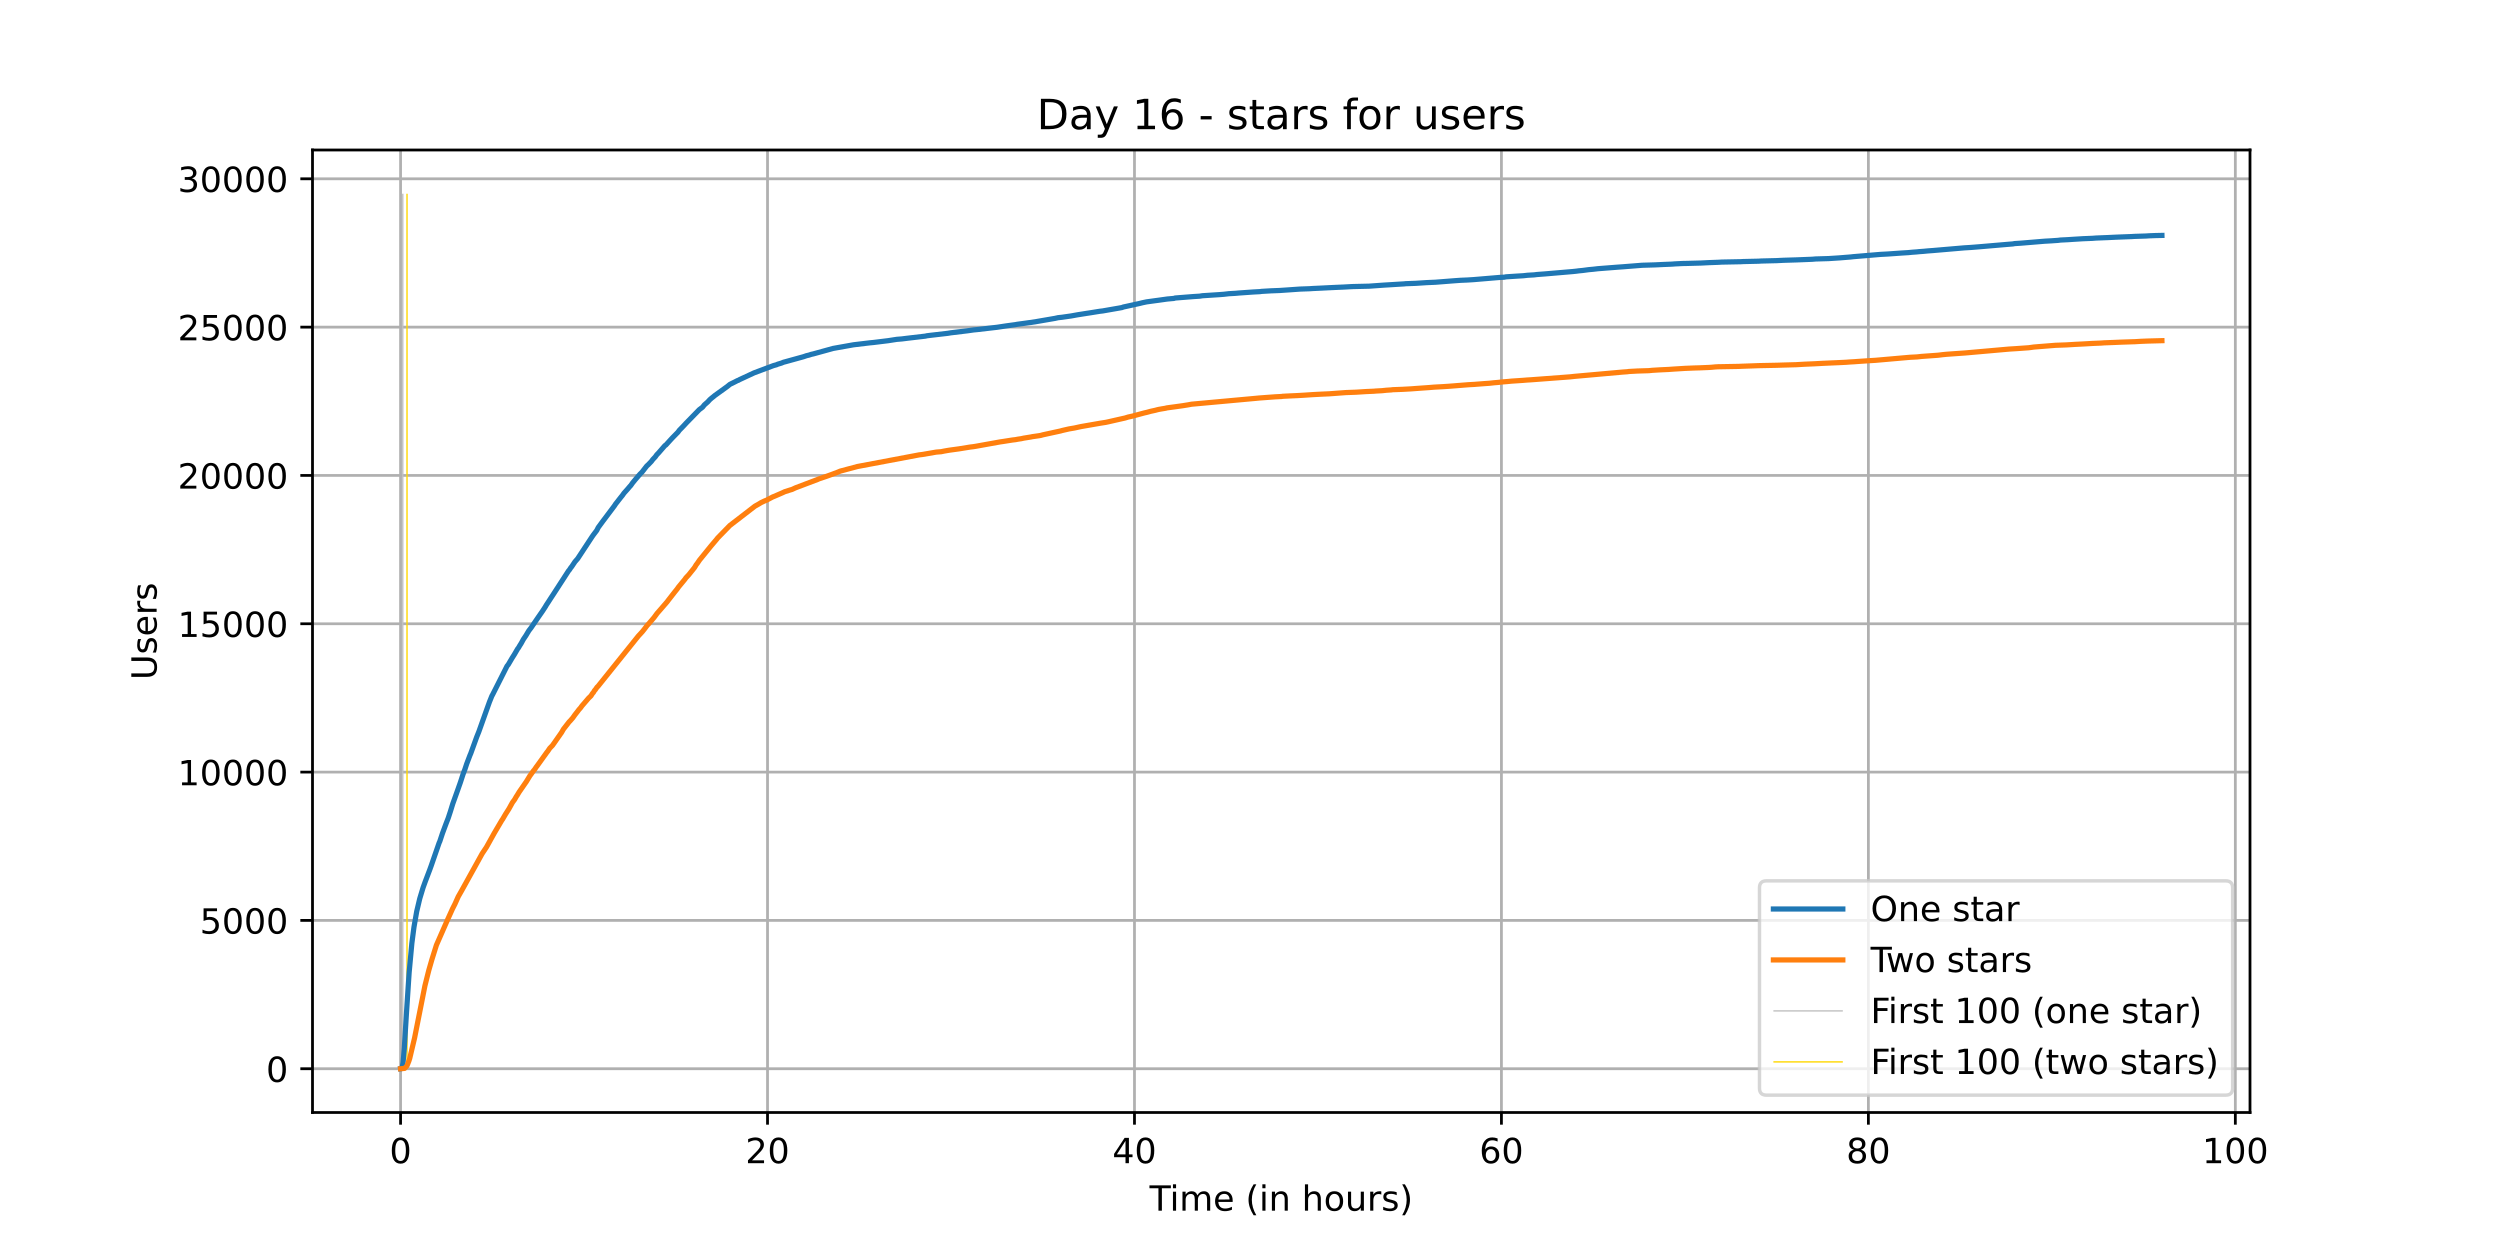 <?xml version="1.0" encoding="utf-8" standalone="no"?>
<!DOCTYPE svg PUBLIC "-//W3C//DTD SVG 1.1//EN"
  "http://www.w3.org/Graphics/SVG/1.1/DTD/svg11.dtd">
<!-- Created with matplotlib (https://matplotlib.org/) -->
<svg height="360pt" version="1.1" viewBox="0 0 720 360" width="720pt" xmlns="http://www.w3.org/2000/svg" xmlns:xlink="http://www.w3.org/1999/xlink">
 <defs>
  <style type="text/css">*{stroke-linecap:butt;stroke-linejoin:round;}</style>
 </defs>
 <g id="figure_1">
  <g id="patch_1">
   <path d="M 0 360 
L 720 360 
L 720 0 
L 0 0 
z
" style="fill:#ffffff;"/>
  </g>
  <g id="axes_1">
   <g id="patch_2">
    <path d="M 90 320.4 
L 648 320.4 
L 648 43.2 
L 90 43.2 
z
" style="fill:#ffffff;"/>
   </g>
   <g id="matplotlib.axis_1">
    <g id="xtick_1">
     <g id="line2d_1">
      <path clip-path="url(#p0e00b0b951)" d="M 115.364 320.4 
L 115.364 43.2 
" style="fill:none;stroke:#b0b0b0;stroke-linecap:square;stroke-width:0.8;"/>
     </g>
     <g id="line2d_2">
      <defs>
       <path d="M 0 0 
L 0 3.5 
" id="me5b8665bb5" style="stroke:#000000;stroke-width:0.8;"/>
      </defs>
      <g>
       <use style="stroke:#000000;stroke-width:0.8;" x="115.364" xlink:href="#me5b8665bb5" y="320.4"/>
      </g>
     </g>
     <g id="text_1">
      <!-- 0 -->
      <g transform="translate(112.182 334.998)scale(0.1 -0.1)">
       <defs>
        <path d="M 31.781 66.406 
Q 24.172 66.406 20.328 58.906 
Q 16.5 51.422 16.5 36.375 
Q 16.5 21.391 20.328 13.891 
Q 24.172 6.391 31.781 6.391 
Q 39.453 6.391 43.281 13.891 
Q 47.125 21.391 47.125 36.375 
Q 47.125 51.422 43.281 58.906 
Q 39.453 66.406 31.781 66.406 
z
M 31.781 74.219 
Q 44.047 74.219 50.516 64.516 
Q 56.984 54.828 56.984 36.375 
Q 56.984 17.969 50.516 8.266 
Q 44.047 -1.422 31.781 -1.422 
Q 19.531 -1.422 13.062 8.266 
Q 6.594 17.969 6.594 36.375 
Q 6.594 54.828 13.062 64.516 
Q 19.531 74.219 31.781 74.219 
z
" id="DejaVuSans-48"/>
       </defs>
       <use xlink:href="#DejaVuSans-48"/>
      </g>
     </g>
    </g>
    <g id="xtick_2">
     <g id="line2d_3">
      <path clip-path="url(#p0e00b0b951)" d="M 221.046 320.4 
L 221.046 43.2 
" style="fill:none;stroke:#b0b0b0;stroke-linecap:square;stroke-width:0.8;"/>
     </g>
     <g id="line2d_4">
      <g>
       <use style="stroke:#000000;stroke-width:0.8;" x="221.046" xlink:href="#me5b8665bb5" y="320.4"/>
      </g>
     </g>
     <g id="text_2">
      <!-- 20 -->
      <g transform="translate(214.684 334.998)scale(0.1 -0.1)">
       <defs>
        <path d="M 19.188 8.297 
L 53.609 8.297 
L 53.609 0 
L 7.328 0 
L 7.328 8.297 
Q 12.938 14.109 22.625 23.891 
Q 32.328 33.688 34.812 36.531 
Q 39.547 41.844 41.422 45.531 
Q 43.312 49.219 43.312 52.781 
Q 43.312 58.594 39.234 62.25 
Q 35.156 65.922 28.609 65.922 
Q 23.969 65.922 18.812 64.312 
Q 13.672 62.703 7.812 59.422 
L 7.812 69.391 
Q 13.766 71.781 18.938 73 
Q 24.125 74.219 28.422 74.219 
Q 39.75 74.219 46.484 68.547 
Q 53.219 62.891 53.219 53.422 
Q 53.219 48.922 51.531 44.891 
Q 49.859 40.875 45.406 35.406 
Q 44.188 33.984 37.641 27.219 
Q 31.109 20.453 19.188 8.297 
z
" id="DejaVuSans-50"/>
       </defs>
       <use xlink:href="#DejaVuSans-50"/>
       <use x="63.623" xlink:href="#DejaVuSans-48"/>
      </g>
     </g>
    </g>
    <g id="xtick_3">
     <g id="line2d_5">
      <path clip-path="url(#p0e00b0b951)" d="M 326.729 320.4 
L 326.729 43.2 
" style="fill:none;stroke:#b0b0b0;stroke-linecap:square;stroke-width:0.8;"/>
     </g>
     <g id="line2d_6">
      <g>
       <use style="stroke:#000000;stroke-width:0.8;" x="326.729" xlink:href="#me5b8665bb5" y="320.4"/>
      </g>
     </g>
     <g id="text_3">
      <!-- 40 -->
      <g transform="translate(320.367 334.998)scale(0.1 -0.1)">
       <defs>
        <path d="M 37.797 64.312 
L 12.891 25.391 
L 37.797 25.391 
z
M 35.203 72.906 
L 47.609 72.906 
L 47.609 25.391 
L 58.016 25.391 
L 58.016 17.188 
L 47.609 17.188 
L 47.609 0 
L 37.797 0 
L 37.797 17.188 
L 4.891 17.188 
L 4.891 26.703 
z
" id="DejaVuSans-52"/>
       </defs>
       <use xlink:href="#DejaVuSans-52"/>
       <use x="63.623" xlink:href="#DejaVuSans-48"/>
      </g>
     </g>
    </g>
    <g id="xtick_4">
     <g id="line2d_7">
      <path clip-path="url(#p0e00b0b951)" d="M 432.412 320.4 
L 432.412 43.2 
" style="fill:none;stroke:#b0b0b0;stroke-linecap:square;stroke-width:0.8;"/>
     </g>
     <g id="line2d_8">
      <g>
       <use style="stroke:#000000;stroke-width:0.8;" x="432.412" xlink:href="#me5b8665bb5" y="320.4"/>
      </g>
     </g>
     <g id="text_4">
      <!-- 60 -->
      <g transform="translate(426.049 334.998)scale(0.1 -0.1)">
       <defs>
        <path d="M 33.016 40.375 
Q 26.375 40.375 22.484 35.828 
Q 18.609 31.297 18.609 23.391 
Q 18.609 15.531 22.484 10.953 
Q 26.375 6.391 33.016 6.391 
Q 39.656 6.391 43.531 10.953 
Q 47.406 15.531 47.406 23.391 
Q 47.406 31.297 43.531 35.828 
Q 39.656 40.375 33.016 40.375 
z
M 52.594 71.297 
L 52.594 62.312 
Q 48.875 64.062 45.094 64.984 
Q 41.312 65.922 37.594 65.922 
Q 27.828 65.922 22.672 59.328 
Q 17.531 52.734 16.797 39.406 
Q 19.672 43.656 24.016 45.922 
Q 28.375 48.188 33.594 48.188 
Q 44.578 48.188 50.953 41.516 
Q 57.328 34.859 57.328 23.391 
Q 57.328 12.156 50.688 5.359 
Q 44.047 -1.422 33.016 -1.422 
Q 20.359 -1.422 13.672 8.266 
Q 6.984 17.969 6.984 36.375 
Q 6.984 53.656 15.188 63.938 
Q 23.391 74.219 37.203 74.219 
Q 40.922 74.219 44.703 73.484 
Q 48.484 72.75 52.594 71.297 
z
" id="DejaVuSans-54"/>
       </defs>
       <use xlink:href="#DejaVuSans-54"/>
       <use x="63.623" xlink:href="#DejaVuSans-48"/>
      </g>
     </g>
    </g>
    <g id="xtick_5">
     <g id="line2d_9">
      <path clip-path="url(#p0e00b0b951)" d="M 538.095 320.4 
L 538.095 43.2 
" style="fill:none;stroke:#b0b0b0;stroke-linecap:square;stroke-width:0.8;"/>
     </g>
     <g id="line2d_10">
      <g>
       <use style="stroke:#000000;stroke-width:0.8;" x="538.095" xlink:href="#me5b8665bb5" y="320.4"/>
      </g>
     </g>
     <g id="text_5">
      <!-- 80 -->
      <g transform="translate(531.732 334.998)scale(0.1 -0.1)">
       <defs>
        <path d="M 31.781 34.625 
Q 24.75 34.625 20.719 30.859 
Q 16.703 27.094 16.703 20.516 
Q 16.703 13.922 20.719 10.156 
Q 24.75 6.391 31.781 6.391 
Q 38.812 6.391 42.859 10.172 
Q 46.922 13.969 46.922 20.516 
Q 46.922 27.094 42.891 30.859 
Q 38.875 34.625 31.781 34.625 
z
M 21.922 38.812 
Q 15.578 40.375 12.031 44.719 
Q 8.5 49.078 8.5 55.328 
Q 8.5 64.062 14.719 69.141 
Q 20.953 74.219 31.781 74.219 
Q 42.672 74.219 48.875 69.141 
Q 55.078 64.062 55.078 55.328 
Q 55.078 49.078 51.531 44.719 
Q 48 40.375 41.703 38.812 
Q 48.828 37.156 52.797 32.312 
Q 56.781 27.484 56.781 20.516 
Q 56.781 9.906 50.312 4.234 
Q 43.844 -1.422 31.781 -1.422 
Q 19.734 -1.422 13.25 4.234 
Q 6.781 9.906 6.781 20.516 
Q 6.781 27.484 10.781 32.312 
Q 14.797 37.156 21.922 38.812 
z
M 18.312 54.391 
Q 18.312 48.734 21.844 45.562 
Q 25.391 42.391 31.781 42.391 
Q 38.141 42.391 41.719 45.562 
Q 45.312 48.734 45.312 54.391 
Q 45.312 60.062 41.719 63.234 
Q 38.141 66.406 31.781 66.406 
Q 25.391 66.406 21.844 63.234 
Q 18.312 60.062 18.312 54.391 
z
" id="DejaVuSans-56"/>
       </defs>
       <use xlink:href="#DejaVuSans-56"/>
       <use x="63.623" xlink:href="#DejaVuSans-48"/>
      </g>
     </g>
    </g>
    <g id="xtick_6">
     <g id="line2d_11">
      <path clip-path="url(#p0e00b0b951)" d="M 643.777 320.4 
L 643.777 43.2 
" style="fill:none;stroke:#b0b0b0;stroke-linecap:square;stroke-width:0.8;"/>
     </g>
     <g id="line2d_12">
      <g>
       <use style="stroke:#000000;stroke-width:0.8;" x="643.777" xlink:href="#me5b8665bb5" y="320.4"/>
      </g>
     </g>
     <g id="text_6">
      <!-- 100 -->
      <g transform="translate(634.234 334.998)scale(0.1 -0.1)">
       <defs>
        <path d="M 12.406 8.297 
L 28.516 8.297 
L 28.516 63.922 
L 10.984 60.406 
L 10.984 69.391 
L 28.422 72.906 
L 38.281 72.906 
L 38.281 8.297 
L 54.391 8.297 
L 54.391 0 
L 12.406 0 
z
" id="DejaVuSans-49"/>
       </defs>
       <use xlink:href="#DejaVuSans-49"/>
       <use x="63.623" xlink:href="#DejaVuSans-48"/>
       <use x="127.246" xlink:href="#DejaVuSans-48"/>
      </g>
     </g>
    </g>
    <g id="text_7">
     <!-- Time (in hours) -->
     <g transform="translate(331.072 348.677)scale(0.1 -0.1)">
      <defs>
       <path d="M -0.297 72.906 
L 61.375 72.906 
L 61.375 64.594 
L 35.5 64.594 
L 35.5 0 
L 25.594 0 
L 25.594 64.594 
L -0.297 64.594 
z
" id="DejaVuSans-84"/>
       <path d="M 9.422 54.688 
L 18.406 54.688 
L 18.406 0 
L 9.422 0 
z
M 9.422 75.984 
L 18.406 75.984 
L 18.406 64.594 
L 9.422 64.594 
z
" id="DejaVuSans-105"/>
       <path d="M 52 44.188 
Q 55.375 50.25 60.062 53.125 
Q 64.75 56 71.094 56 
Q 79.641 56 84.281 50.016 
Q 88.922 44.047 88.922 33.016 
L 88.922 0 
L 79.891 0 
L 79.891 32.719 
Q 79.891 40.578 77.094 44.375 
Q 74.312 48.188 68.609 48.188 
Q 61.625 48.188 57.562 43.547 
Q 53.516 38.922 53.516 30.906 
L 53.516 0 
L 44.484 0 
L 44.484 32.719 
Q 44.484 40.625 41.703 44.406 
Q 38.922 48.188 33.109 48.188 
Q 26.219 48.188 22.156 43.531 
Q 18.109 38.875 18.109 30.906 
L 18.109 0 
L 9.078 0 
L 9.078 54.688 
L 18.109 54.688 
L 18.109 46.188 
Q 21.188 51.219 25.484 53.609 
Q 29.781 56 35.688 56 
Q 41.656 56 45.828 52.969 
Q 50 49.953 52 44.188 
z
" id="DejaVuSans-109"/>
       <path d="M 56.203 29.594 
L 56.203 25.203 
L 14.891 25.203 
Q 15.484 15.922 20.484 11.062 
Q 25.484 6.203 34.422 6.203 
Q 39.594 6.203 44.453 7.469 
Q 49.312 8.734 54.109 11.281 
L 54.109 2.781 
Q 49.266 0.734 44.188 -0.344 
Q 39.109 -1.422 33.891 -1.422 
Q 20.797 -1.422 13.156 6.188 
Q 5.516 13.812 5.516 26.812 
Q 5.516 40.234 12.766 48.109 
Q 20.016 56 32.328 56 
Q 43.359 56 49.781 48.891 
Q 56.203 41.797 56.203 29.594 
z
M 47.219 32.234 
Q 47.125 39.594 43.094 43.984 
Q 39.062 48.391 32.422 48.391 
Q 24.906 48.391 20.391 44.141 
Q 15.875 39.891 15.188 32.172 
z
" id="DejaVuSans-101"/>
       <path id="DejaVuSans-32"/>
       <path d="M 31 75.875 
Q 24.469 64.656 21.281 53.656 
Q 18.109 42.672 18.109 31.391 
Q 18.109 20.125 21.312 9.062 
Q 24.516 -2 31 -13.188 
L 23.188 -13.188 
Q 15.875 -1.703 12.234 9.375 
Q 8.594 20.453 8.594 31.391 
Q 8.594 42.281 12.203 53.312 
Q 15.828 64.359 23.188 75.875 
z
" id="DejaVuSans-40"/>
       <path d="M 54.891 33.016 
L 54.891 0 
L 45.906 0 
L 45.906 32.719 
Q 45.906 40.484 42.875 44.328 
Q 39.844 48.188 33.797 48.188 
Q 26.516 48.188 22.312 43.547 
Q 18.109 38.922 18.109 30.906 
L 18.109 0 
L 9.078 0 
L 9.078 54.688 
L 18.109 54.688 
L 18.109 46.188 
Q 21.344 51.125 25.703 53.562 
Q 30.078 56 35.797 56 
Q 45.219 56 50.047 50.172 
Q 54.891 44.344 54.891 33.016 
z
" id="DejaVuSans-110"/>
       <path d="M 54.891 33.016 
L 54.891 0 
L 45.906 0 
L 45.906 32.719 
Q 45.906 40.484 42.875 44.328 
Q 39.844 48.188 33.797 48.188 
Q 26.516 48.188 22.312 43.547 
Q 18.109 38.922 18.109 30.906 
L 18.109 0 
L 9.078 0 
L 9.078 75.984 
L 18.109 75.984 
L 18.109 46.188 
Q 21.344 51.125 25.703 53.562 
Q 30.078 56 35.797 56 
Q 45.219 56 50.047 50.172 
Q 54.891 44.344 54.891 33.016 
z
" id="DejaVuSans-104"/>
       <path d="M 30.609 48.391 
Q 23.391 48.391 19.188 42.75 
Q 14.984 37.109 14.984 27.297 
Q 14.984 17.484 19.156 11.844 
Q 23.344 6.203 30.609 6.203 
Q 37.797 6.203 41.984 11.859 
Q 46.188 17.531 46.188 27.297 
Q 46.188 37.016 41.984 42.703 
Q 37.797 48.391 30.609 48.391 
z
M 30.609 56 
Q 42.328 56 49.016 48.375 
Q 55.719 40.766 55.719 27.297 
Q 55.719 13.875 49.016 6.219 
Q 42.328 -1.422 30.609 -1.422 
Q 18.844 -1.422 12.172 6.219 
Q 5.516 13.875 5.516 27.297 
Q 5.516 40.766 12.172 48.375 
Q 18.844 56 30.609 56 
z
" id="DejaVuSans-111"/>
       <path d="M 8.5 21.578 
L 8.5 54.688 
L 17.484 54.688 
L 17.484 21.922 
Q 17.484 14.156 20.5 10.266 
Q 23.531 6.391 29.594 6.391 
Q 36.859 6.391 41.078 11.031 
Q 45.312 15.672 45.312 23.688 
L 45.312 54.688 
L 54.297 54.688 
L 54.297 0 
L 45.312 0 
L 45.312 8.406 
Q 42.047 3.422 37.719 1 
Q 33.406 -1.422 27.688 -1.422 
Q 18.266 -1.422 13.375 4.438 
Q 8.5 10.297 8.5 21.578 
z
M 31.109 56 
z
" id="DejaVuSans-117"/>
       <path d="M 41.109 46.297 
Q 39.594 47.172 37.812 47.578 
Q 36.031 48 33.891 48 
Q 26.266 48 22.188 43.047 
Q 18.109 38.094 18.109 28.812 
L 18.109 0 
L 9.078 0 
L 9.078 54.688 
L 18.109 54.688 
L 18.109 46.188 
Q 20.953 51.172 25.484 53.578 
Q 30.031 56 36.531 56 
Q 37.453 56 38.578 55.875 
Q 39.703 55.766 41.062 55.516 
z
" id="DejaVuSans-114"/>
       <path d="M 44.281 53.078 
L 44.281 44.578 
Q 40.484 46.531 36.375 47.5 
Q 32.281 48.484 27.875 48.484 
Q 21.188 48.484 17.844 46.438 
Q 14.5 44.391 14.5 40.281 
Q 14.5 37.156 16.891 35.375 
Q 19.281 33.594 26.516 31.984 
L 29.594 31.297 
Q 39.156 29.25 43.188 25.516 
Q 47.219 21.781 47.219 15.094 
Q 47.219 7.469 41.188 3.016 
Q 35.156 -1.422 24.609 -1.422 
Q 20.219 -1.422 15.453 -0.562 
Q 10.688 0.297 5.422 2 
L 5.422 11.281 
Q 10.406 8.688 15.234 7.391 
Q 20.062 6.109 24.812 6.109 
Q 31.156 6.109 34.562 8.281 
Q 37.984 10.453 37.984 14.406 
Q 37.984 18.062 35.516 20.016 
Q 33.062 21.969 24.703 23.781 
L 21.578 24.516 
Q 13.234 26.266 9.516 29.906 
Q 5.812 33.547 5.812 39.891 
Q 5.812 47.609 11.281 51.797 
Q 16.75 56 26.812 56 
Q 31.781 56 36.172 55.266 
Q 40.578 54.547 44.281 53.078 
z
" id="DejaVuSans-115"/>
       <path d="M 8.016 75.875 
L 15.828 75.875 
Q 23.141 64.359 26.781 53.312 
Q 30.422 42.281 30.422 31.391 
Q 30.422 20.453 26.781 9.375 
Q 23.141 -1.703 15.828 -13.188 
L 8.016 -13.188 
Q 14.5 -2 17.703 9.062 
Q 20.906 20.125 20.906 31.391 
Q 20.906 42.672 17.703 53.656 
Q 14.5 64.656 8.016 75.875 
z
" id="DejaVuSans-41"/>
      </defs>
      <use xlink:href="#DejaVuSans-84"/>
      <use x="57.959" xlink:href="#DejaVuSans-105"/>
      <use x="85.742" xlink:href="#DejaVuSans-109"/>
      <use x="183.154" xlink:href="#DejaVuSans-101"/>
      <use x="244.678" xlink:href="#DejaVuSans-32"/>
      <use x="276.465" xlink:href="#DejaVuSans-40"/>
      <use x="315.479" xlink:href="#DejaVuSans-105"/>
      <use x="343.262" xlink:href="#DejaVuSans-110"/>
      <use x="406.641" xlink:href="#DejaVuSans-32"/>
      <use x="438.428" xlink:href="#DejaVuSans-104"/>
      <use x="501.807" xlink:href="#DejaVuSans-111"/>
      <use x="562.988" xlink:href="#DejaVuSans-117"/>
      <use x="626.367" xlink:href="#DejaVuSans-114"/>
      <use x="667.48" xlink:href="#DejaVuSans-115"/>
      <use x="719.58" xlink:href="#DejaVuSans-41"/>
     </g>
    </g>
   </g>
   <g id="matplotlib.axis_2">
    <g id="ytick_1">
     <g id="line2d_13">
      <path clip-path="url(#p0e00b0b951)" d="M 90 307.8 
L 648 307.8 
" style="fill:none;stroke:#b0b0b0;stroke-linecap:square;stroke-width:0.8;"/>
     </g>
     <g id="line2d_14">
      <defs>
       <path d="M 0 0 
L -3.5 0 
" id="mdc9de6e384" style="stroke:#000000;stroke-width:0.8;"/>
      </defs>
      <g>
       <use style="stroke:#000000;stroke-width:0.8;" x="90" xlink:href="#mdc9de6e384" y="307.8"/>
      </g>
     </g>
     <g id="text_8">
      <!-- 0 -->
      <g transform="translate(76.638 311.599)scale(0.1 -0.1)">
       <use xlink:href="#DejaVuSans-48"/>
      </g>
     </g>
    </g>
    <g id="ytick_2">
     <g id="line2d_15">
      <path clip-path="url(#p0e00b0b951)" d="M 90 265.082 
L 648 265.082 
" style="fill:none;stroke:#b0b0b0;stroke-linecap:square;stroke-width:0.8;"/>
     </g>
     <g id="line2d_16">
      <g>
       <use style="stroke:#000000;stroke-width:0.8;" x="90" xlink:href="#mdc9de6e384" y="265.082"/>
      </g>
     </g>
     <g id="text_9">
      <!-- 5000 -->
      <g transform="translate(57.55 268.881)scale(0.1 -0.1)">
       <defs>
        <path d="M 10.797 72.906 
L 49.516 72.906 
L 49.516 64.594 
L 19.828 64.594 
L 19.828 46.734 
Q 21.969 47.469 24.109 47.828 
Q 26.266 48.188 28.422 48.188 
Q 40.625 48.188 47.75 41.5 
Q 54.891 34.812 54.891 23.391 
Q 54.891 11.625 47.562 5.094 
Q 40.234 -1.422 26.906 -1.422 
Q 22.312 -1.422 17.547 -0.641 
Q 12.797 0.141 7.719 1.703 
L 7.719 11.625 
Q 12.109 9.234 16.797 8.062 
Q 21.484 6.891 26.703 6.891 
Q 35.156 6.891 40.078 11.328 
Q 45.016 15.766 45.016 23.391 
Q 45.016 31 40.078 35.438 
Q 35.156 39.891 26.703 39.891 
Q 22.75 39.891 18.812 39.016 
Q 14.891 38.141 10.797 36.281 
z
" id="DejaVuSans-53"/>
       </defs>
       <use xlink:href="#DejaVuSans-53"/>
       <use x="63.623" xlink:href="#DejaVuSans-48"/>
       <use x="127.246" xlink:href="#DejaVuSans-48"/>
       <use x="190.869" xlink:href="#DejaVuSans-48"/>
      </g>
     </g>
    </g>
    <g id="ytick_3">
     <g id="line2d_17">
      <path clip-path="url(#p0e00b0b951)" d="M 90 222.363 
L 648 222.363 
" style="fill:none;stroke:#b0b0b0;stroke-linecap:square;stroke-width:0.8;"/>
     </g>
     <g id="line2d_18">
      <g>
       <use style="stroke:#000000;stroke-width:0.8;" x="90" xlink:href="#mdc9de6e384" y="222.363"/>
      </g>
     </g>
     <g id="text_10">
      <!-- 10000 -->
      <g transform="translate(51.188 226.163)scale(0.1 -0.1)">
       <use xlink:href="#DejaVuSans-49"/>
       <use x="63.623" xlink:href="#DejaVuSans-48"/>
       <use x="127.246" xlink:href="#DejaVuSans-48"/>
       <use x="190.869" xlink:href="#DejaVuSans-48"/>
       <use x="254.492" xlink:href="#DejaVuSans-48"/>
      </g>
     </g>
    </g>
    <g id="ytick_4">
     <g id="line2d_19">
      <path clip-path="url(#p0e00b0b951)" d="M 90 179.645 
L 648 179.645 
" style="fill:none;stroke:#b0b0b0;stroke-linecap:square;stroke-width:0.8;"/>
     </g>
     <g id="line2d_20">
      <g>
       <use style="stroke:#000000;stroke-width:0.8;" x="90" xlink:href="#mdc9de6e384" y="179.645"/>
      </g>
     </g>
     <g id="text_11">
      <!-- 15000 -->
      <g transform="translate(51.188 183.444)scale(0.1 -0.1)">
       <use xlink:href="#DejaVuSans-49"/>
       <use x="63.623" xlink:href="#DejaVuSans-53"/>
       <use x="127.246" xlink:href="#DejaVuSans-48"/>
       <use x="190.869" xlink:href="#DejaVuSans-48"/>
       <use x="254.492" xlink:href="#DejaVuSans-48"/>
      </g>
     </g>
    </g>
    <g id="ytick_5">
     <g id="line2d_21">
      <path clip-path="url(#p0e00b0b951)" d="M 90 136.927 
L 648 136.927 
" style="fill:none;stroke:#b0b0b0;stroke-linecap:square;stroke-width:0.8;"/>
     </g>
     <g id="line2d_22">
      <g>
       <use style="stroke:#000000;stroke-width:0.8;" x="90" xlink:href="#mdc9de6e384" y="136.927"/>
      </g>
     </g>
     <g id="text_12">
      <!-- 20000 -->
      <g transform="translate(51.188 140.726)scale(0.1 -0.1)">
       <use xlink:href="#DejaVuSans-50"/>
       <use x="63.623" xlink:href="#DejaVuSans-48"/>
       <use x="127.246" xlink:href="#DejaVuSans-48"/>
       <use x="190.869" xlink:href="#DejaVuSans-48"/>
       <use x="254.492" xlink:href="#DejaVuSans-48"/>
      </g>
     </g>
    </g>
    <g id="ytick_6">
     <g id="line2d_23">
      <path clip-path="url(#p0e00b0b951)" d="M 90 94.208 
L 648 94.208 
" style="fill:none;stroke:#b0b0b0;stroke-linecap:square;stroke-width:0.8;"/>
     </g>
     <g id="line2d_24">
      <g>
       <use style="stroke:#000000;stroke-width:0.8;" x="90" xlink:href="#mdc9de6e384" y="94.208"/>
      </g>
     </g>
     <g id="text_13">
      <!-- 25000 -->
      <g transform="translate(51.188 98.008)scale(0.1 -0.1)">
       <use xlink:href="#DejaVuSans-50"/>
       <use x="63.623" xlink:href="#DejaVuSans-53"/>
       <use x="127.246" xlink:href="#DejaVuSans-48"/>
       <use x="190.869" xlink:href="#DejaVuSans-48"/>
       <use x="254.492" xlink:href="#DejaVuSans-48"/>
      </g>
     </g>
    </g>
    <g id="ytick_7">
     <g id="line2d_25">
      <path clip-path="url(#p0e00b0b951)" d="M 90 51.49 
L 648 51.49 
" style="fill:none;stroke:#b0b0b0;stroke-linecap:square;stroke-width:0.8;"/>
     </g>
     <g id="line2d_26">
      <g>
       <use style="stroke:#000000;stroke-width:0.8;" x="90" xlink:href="#mdc9de6e384" y="51.49"/>
      </g>
     </g>
     <g id="text_14">
      <!-- 30000 -->
      <g transform="translate(51.188 55.289)scale(0.1 -0.1)">
       <defs>
        <path d="M 40.578 39.312 
Q 47.656 37.797 51.625 33 
Q 55.609 28.219 55.609 21.188 
Q 55.609 10.406 48.188 4.484 
Q 40.766 -1.422 27.094 -1.422 
Q 22.516 -1.422 17.656 -0.516 
Q 12.797 0.391 7.625 2.203 
L 7.625 11.719 
Q 11.719 9.328 16.594 8.109 
Q 21.484 6.891 26.812 6.891 
Q 36.078 6.891 40.938 10.547 
Q 45.797 14.203 45.797 21.188 
Q 45.797 27.641 41.281 31.266 
Q 36.766 34.906 28.719 34.906 
L 20.219 34.906 
L 20.219 43.016 
L 29.109 43.016 
Q 36.375 43.016 40.234 45.922 
Q 44.094 48.828 44.094 54.297 
Q 44.094 59.906 40.109 62.906 
Q 36.141 65.922 28.719 65.922 
Q 24.656 65.922 20.016 65.031 
Q 15.375 64.156 9.812 62.312 
L 9.812 71.094 
Q 15.438 72.656 20.344 73.438 
Q 25.25 74.219 29.594 74.219 
Q 40.828 74.219 47.359 69.109 
Q 53.906 64.016 53.906 55.328 
Q 53.906 49.266 50.438 45.094 
Q 46.969 40.922 40.578 39.312 
z
" id="DejaVuSans-51"/>
       </defs>
       <use xlink:href="#DejaVuSans-51"/>
       <use x="63.623" xlink:href="#DejaVuSans-48"/>
       <use x="127.246" xlink:href="#DejaVuSans-48"/>
       <use x="190.869" xlink:href="#DejaVuSans-48"/>
       <use x="254.492" xlink:href="#DejaVuSans-48"/>
      </g>
     </g>
    </g>
    <g id="text_15">
     <!-- Users -->
     <g transform="translate(45.108 195.801)rotate(-90)scale(0.1 -0.1)">
      <defs>
       <path d="M 8.688 72.906 
L 18.609 72.906 
L 18.609 28.609 
Q 18.609 16.891 22.844 11.734 
Q 27.094 6.594 36.625 6.594 
Q 46.094 6.594 50.344 11.734 
Q 54.594 16.891 54.594 28.609 
L 54.594 72.906 
L 64.5 72.906 
L 64.5 27.391 
Q 64.5 13.141 57.438 5.859 
Q 50.391 -1.422 36.625 -1.422 
Q 22.797 -1.422 15.734 5.859 
Q 8.688 13.141 8.688 27.391 
z
" id="DejaVuSans-85"/>
      </defs>
      <use xlink:href="#DejaVuSans-85"/>
      <use x="73.193" xlink:href="#DejaVuSans-115"/>
      <use x="125.293" xlink:href="#DejaVuSans-101"/>
      <use x="186.816" xlink:href="#DejaVuSans-114"/>
      <use x="227.93" xlink:href="#DejaVuSans-115"/>
     </g>
    </g>
   </g>
   <g id="LineCollection_1">
    <path clip-path="url(#p0e00b0b951)" d="M 115.999 307.8 
L 115.999 55.8 
" style="fill:none;stroke:#c0c0c0;stroke-width:0.4;"/>
   </g>
   <g id="LineCollection_2">
    <path clip-path="url(#p0e00b0b951)" d="M 117.222 307.8 
L 117.222 55.8 
" style="fill:none;stroke:#ffd700;stroke-width:0.4;"/>
   </g>
   <g id="line2d_27">
    <path clip-path="url(#p0e00b0b951)" d="M 115.364 307.8 
L 115.65 307.766 
L 115.825 307.492 
L 116.087 306.014 
L 116.435 301.982 
L 117.047 291.986 
L 117.833 280.084 
L 118.618 271.635 
L 119.228 266.978 
L 120.014 262.484 
L 120.887 258.802 
L 121.847 255.632 
L 122.458 253.932 
L 123.767 250.489 
L 124.203 249.284 
L 124.902 247.26 
L 126.472 242.731 
L 126.647 242.356 
L 127.432 239.989 
L 128.48 237.17 
L 129.091 235.598 
L 129.701 233.744 
L 130.4 231.479 
L 131.709 227.831 
L 132.581 225.362 
L 133.366 222.953 
L 133.89 221.569 
L 134.414 219.98 
L 135.374 217.459 
L 135.549 217.066 
L 137.294 212.248 
L 137.905 210.727 
L 140.612 203.14 
L 140.959 202.175 
L 141.658 200.432 
L 141.833 200.133 
L 146.022 191.837 
L 146.371 191.41 
L 147.506 189.479 
L 148.116 188.522 
L 149.076 186.873 
L 149.339 186.54 
L 149.6 186.078 
L 150.124 185.241 
L 150.735 184.122 
L 151.434 183.088 
L 152.306 181.636 
L 152.916 180.841 
L 155.099 177.646 
L 156.233 176.014 
L 157.019 174.809 
L 157.368 174.211 
L 157.892 173.425 
L 158.591 172.332 
L 159.291 171.272 
L 163.744 164.395 
L 164.006 164.096 
L 164.443 163.421 
L 164.618 163.241 
L 165.578 161.797 
L 166.363 160.9 
L 170.552 154.527 
L 170.901 154.031 
L 171.861 152.767 
L 172.297 151.912 
L 173.695 150.007 
L 174.131 149.435 
L 176.924 145.718 
L 177.273 145.18 
L 178.844 143.172 
L 179.193 142.754 
L 179.717 142.019 
L 180.764 140.848 
L 181.462 140.02 
L 181.637 139.857 
L 182.162 139.105 
L 182.948 138.14 
L 184.345 136.517 
L 184.869 136.004 
L 186.265 134.21 
L 186.702 133.817 
L 187.052 133.449 
L 187.574 132.911 
L 188.012 132.322 
L 188.71 131.587 
L 189.146 130.972 
L 189.67 130.434 
L 190.196 129.827 
L 191.505 128.323 
L 191.768 128.161 
L 193.077 126.717 
L 193.689 126.059 
L 195.261 124.453 
L 195.611 123.957 
L 196.747 122.787 
L 197.008 122.514 
L 197.619 121.847 
L 201.373 117.994 
L 202.335 117.268 
L 202.857 116.61 
L 203.819 115.764 
L 204.429 115.098 
L 204.953 114.645 
L 205.477 114.235 
L 205.827 113.936 
L 209.493 111.287 
L 210.192 110.715 
L 210.541 110.535 
L 211.588 110.023 
L 212.375 109.613 
L 212.636 109.536 
L 212.985 109.331 
L 217.176 107.383 
L 222.762 105.29 
L 223.636 105.05 
L 223.985 104.888 
L 225.033 104.58 
L 225.644 104.324 
L 226.256 104.162 
L 231.143 102.812 
L 231.493 102.709 
L 232.278 102.436 
L 232.977 102.274 
L 233.675 102.043 
L 234.199 101.932 
L 239.959 100.343 
L 245.805 99.3 
L 250.432 98.745 
L 251.567 98.634 
L 255.76 98.121 
L 258.295 97.728 
L 259.691 97.617 
L 261.266 97.421 
L 266.502 96.806 
L 266.939 96.703 
L 267.811 96.592 
L 272.96 95.994 
L 273.833 95.849 
L 278.635 95.268 
L 280.38 95.02 
L 281.515 94.909 
L 287.188 94.251 
L 289.72 93.867 
L 292.425 93.499 
L 292.947 93.397 
L 295.481 93.055 
L 296.178 92.953 
L 296.963 92.859 
L 297.487 92.773 
L 298.186 92.671 
L 298.797 92.56 
L 303.859 91.688 
L 304.732 91.492 
L 305.866 91.372 
L 306.564 91.269 
L 308.484 90.996 
L 309.095 90.885 
L 310.317 90.663 
L 313.023 90.236 
L 313.721 90.133 
L 316.689 89.655 
L 317.563 89.552 
L 322.453 88.698 
L 323.151 88.57 
L 323.5 88.424 
L 324.375 88.236 
L 328.216 87.391 
L 329.001 87.194 
L 330.224 86.938 
L 332.843 86.579 
L 333.546 86.485 
L 336.164 86.118 
L 337.126 86.032 
L 338.086 85.947 
L 338.435 85.827 
L 343.76 85.408 
L 345.505 85.297 
L 346.292 85.169 
L 348.037 85.058 
L 351.179 84.853 
L 352.488 84.751 
L 353.885 84.588 
L 355.805 84.477 
L 356.852 84.383 
L 360.954 84.093 
L 362.874 83.99 
L 363.31 83.922 
L 366.015 83.76 
L 368.634 83.657 
L 369.07 83.623 
L 370.728 83.512 
L 374.393 83.255 
L 377.187 83.153 
L 378.059 83.093 
L 380.416 82.982 
L 382.597 82.871 
L 384.953 82.76 
L 386.961 82.675 
L 388.969 82.563 
L 389.666 82.529 
L 394.291 82.418 
L 398.48 82.119 
L 400.314 82.008 
L 403.196 81.829 
L 404.506 81.752 
L 404.767 81.709 
L 407.735 81.598 
L 410.876 81.393 
L 413.407 81.282 
L 419.08 80.838 
L 420.65 80.727 
L 422.658 80.641 
L 424.403 80.53 
L 431.735 79.915 
L 433.219 79.829 
L 433.743 79.727 
L 436.884 79.522 
L 438.718 79.411 
L 439.939 79.274 
L 441.86 79.163 
L 442.562 79.069 
L 443.434 79.001 
L 444.919 78.89 
L 452.951 78.206 
L 453.999 78.095 
L 454.699 78.001 
L 455.834 77.89 
L 457.58 77.659 
L 458.803 77.548 
L 460.199 77.386 
L 465.79 76.95 
L 467.362 76.839 
L 472.949 76.395 
L 476.702 76.284 
L 478.972 76.173 
L 481.504 76.07 
L 482.376 76.002 
L 484.559 75.891 
L 485.868 75.865 
L 489.883 75.754 
L 492.064 75.643 
L 495.032 75.532 
L 495.817 75.481 
L 501.317 75.37 
L 502.104 75.327 
L 506.468 75.224 
L 507.253 75.173 
L 511.617 75.062 
L 513.711 74.96 
L 517.376 74.849 
L 519.298 74.772 
L 521.915 74.669 
L 522.875 74.584 
L 526.628 74.473 
L 529.683 74.276 
L 533.088 74.003 
L 533.698 73.926 
L 541.553 73.268 
L 543.647 73.157 
L 547.75 72.866 
L 549.582 72.755 
L 550.716 72.644 
L 552.114 72.542 
L 552.636 72.482 
L 554.035 72.379 
L 555.17 72.268 
L 556.652 72.157 
L 565.731 71.38 
L 567.564 71.269 
L 568.524 71.192 
L 569.921 71.081 
L 578.3 70.363 
L 579.695 70.252 
L 580.219 70.15 
L 581.966 70.038 
L 588.86 69.466 
L 590.868 69.355 
L 591.304 69.321 
L 592.7 69.227 
L 593.399 69.133 
L 595.494 69.03 
L 597.152 68.919 
L 599.944 68.748 
L 602.651 68.637 
L 603.611 68.56 
L 606.316 68.449 
L 607.014 68.424 
L 609.284 68.313 
L 611.029 68.244 
L 613.909 68.133 
L 614.694 68.082 
L 618.098 67.971 
L 618.971 67.911 
L 620.716 67.843 
L 622.636 67.8 
L 622.636 67.8 
" style="fill:none;stroke:#1f77b4;stroke-linecap:square;stroke-width:1.5;"/>
   </g>
   <g id="line2d_28">
    <path clip-path="url(#p0e00b0b951)" d="M 115.364 307.8 
L 116.523 307.697 
L 117.222 306.929 
L 117.744 305.613 
L 118.007 304.793 
L 119.403 298.906 
L 122.371 283.929 
L 123.068 281.135 
L 123.504 279.409 
L 124.377 276.376 
L 125.687 272.19 
L 128.829 265.03 
L 130.312 261.75 
L 130.749 260.887 
L 131.011 260.374 
L 131.971 258.23 
L 132.93 256.547 
L 138.865 245.833 
L 140.088 243.996 
L 141.658 241.177 
L 142.357 239.921 
L 144.538 236.221 
L 144.713 235.991 
L 145.586 234.495 
L 146.546 232.992 
L 147.592 231.104 
L 148.205 230.275 
L 148.727 229.361 
L 148.902 229.121 
L 149.512 228.105 
L 151.607 225.08 
L 152.655 223.354 
L 152.83 223.141 
L 153.702 221.902 
L 153.876 221.74 
L 154.487 220.834 
L 154.661 220.62 
L 157.543 216.605 
L 157.717 216.408 
L 158.328 215.494 
L 159.116 214.683 
L 161.736 210.941 
L 162.26 210.018 
L 163.919 207.89 
L 164.18 207.634 
L 164.967 206.737 
L 165.578 205.866 
L 166.363 204.866 
L 166.712 204.396 
L 167.235 203.807 
L 167.584 203.311 
L 168.981 201.688 
L 169.504 201.073 
L 170.203 200.398 
L 170.639 199.706 
L 170.901 199.424 
L 171.249 198.826 
L 171.424 198.672 
L 171.948 197.903 
L 172.209 197.672 
L 183.821 183.199 
L 184.956 181.969 
L 185.393 181.422 
L 185.742 180.978 
L 186.353 180.158 
L 186.877 179.594 
L 187.138 179.286 
L 188.361 177.851 
L 189.234 176.663 
L 190.196 175.561 
L 192.117 173.34 
L 192.553 172.759 
L 194.301 170.52 
L 195 169.658 
L 195.436 169.034 
L 197.269 166.812 
L 197.532 166.419 
L 198.317 165.591 
L 199.803 163.737 
L 200.064 163.395 
L 200.5 162.66 
L 200.849 162.216 
L 201.461 161.31 
L 204.779 157.227 
L 206.351 155.373 
L 206.698 154.928 
L 210.192 151.348 
L 217.437 145.769 
L 218.31 145.282 
L 218.746 145.026 
L 219.184 144.753 
L 220.23 144.257 
L 220.754 144.061 
L 222.588 143.095 
L 222.937 142.967 
L 225.208 141.985 
L 225.644 141.788 
L 225.993 141.617 
L 227.652 141.088 
L 228.089 140.968 
L 229.137 140.481 
L 235.421 138.106 
L 235.857 137.909 
L 237.951 137.209 
L 239.522 136.645 
L 240.134 136.414 
L 241.268 135.987 
L 241.966 135.688 
L 246.942 134.355 
L 264.756 130.997 
L 265.63 130.895 
L 269.644 130.203 
L 271.04 130.092 
L 271.914 129.912 
L 272.873 129.742 
L 273.571 129.63 
L 276.191 129.272 
L 279.42 128.75 
L 280.205 128.657 
L 280.99 128.537 
L 288.061 127.264 
L 288.846 127.153 
L 291.551 126.726 
L 292.425 126.623 
L 293.297 126.461 
L 294.083 126.35 
L 294.869 126.179 
L 295.306 126.11 
L 296.877 125.854 
L 297.313 125.76 
L 299.234 125.487 
L 299.757 125.393 
L 300.369 125.222 
L 305.43 124.12 
L 305.866 123.992 
L 306.303 123.889 
L 307.874 123.53 
L 309.444 123.265 
L 310.84 122.958 
L 311.364 122.847 
L 316.951 121.873 
L 318.436 121.642 
L 319.048 121.514 
L 322.453 120.737 
L 324.025 120.386 
L 324.899 120.113 
L 325.423 120.002 
L 326.208 119.822 
L 329.612 118.908 
L 330.049 118.814 
L 330.399 118.729 
L 331.359 118.464 
L 332.756 118.156 
L 333.283 118.011 
L 333.72 117.909 
L 334.592 117.755 
L 335.728 117.567 
L 335.99 117.481 
L 338.696 117.114 
L 340.706 116.832 
L 342.19 116.593 
L 343.15 116.413 
L 361.477 114.739 
L 362.611 114.628 
L 367.238 114.286 
L 369.07 114.192 
L 369.419 114.132 
L 371.6 114.021 
L 373.695 113.927 
L 375.615 113.816 
L 376.488 113.756 
L 378.147 113.645 
L 380.416 113.526 
L 382.858 113.415 
L 387.572 113.064 
L 390.539 112.953 
L 393.506 112.765 
L 395.689 112.671 
L 396.211 112.62 
L 398.044 112.518 
L 399.266 112.389 
L 400.663 112.295 
L 401.099 112.236 
L 403.982 112.125 
L 406.338 111.996 
L 407.822 111.885 
L 411.661 111.612 
L 412.971 111.501 
L 415.326 111.373 
L 417.072 111.262 
L 422.919 110.8 
L 424.753 110.698 
L 425.102 110.664 
L 426.586 110.552 
L 427.458 110.484 
L 428.942 110.382 
L 430.251 110.236 
L 431.472 110.134 
L 432.782 109.989 
L 434.179 109.878 
L 435.314 109.766 
L 438.63 109.544 
L 439.852 109.442 
L 440.637 109.399 
L 442.035 109.297 
L 452.166 108.536 
L 453.475 108.391 
L 467.362 107.152 
L 468.671 107.058 
L 469.107 106.99 
L 471.639 106.853 
L 474.868 106.751 
L 475.916 106.648 
L 477.575 106.546 
L 478.36 106.503 
L 480.543 106.4 
L 482.115 106.289 
L 485.258 106.093 
L 487.963 105.982 
L 489.447 105.939 
L 492.152 105.828 
L 492.937 105.777 
L 493.985 105.674 
L 494.771 105.631 
L 500.793 105.52 
L 501.492 105.486 
L 504.634 105.375 
L 506.468 105.307 
L 511.791 105.196 
L 513.362 105.144 
L 517.29 105.033 
L 519.82 104.888 
L 522.439 104.777 
L 524.969 104.64 
L 527.413 104.529 
L 529.421 104.444 
L 531.692 104.333 
L 532.564 104.264 
L 534.134 104.17 
L 534.658 104.128 
L 538.324 103.88 
L 540.157 103.769 
L 550.106 102.897 
L 552.114 102.795 
L 553.423 102.65 
L 558.139 102.308 
L 559.535 102.137 
L 560.67 102.026 
L 564.423 101.761 
L 565.993 101.65 
L 578.649 100.531 
L 580.482 100.42 
L 584.235 100.155 
L 585.021 100.052 
L 585.718 99.95 
L 592.003 99.446 
L 595.058 99.335 
L 597.763 99.172 
L 600.032 99.061 
L 602.651 98.907 
L 605.094 98.805 
L 605.966 98.737 
L 608.846 98.626 
L 610.854 98.54 
L 614.17 98.429 
L 614.782 98.412 
L 616.614 98.301 
L 618.534 98.224 
L 622.636 98.113 
L 622.636 98.113 
" style="fill:none;stroke:#ff7f0e;stroke-linecap:square;stroke-width:1.5;"/>
   </g>
   <g id="patch_3">
    <path d="M 90 320.4 
L 90 43.2 
" style="fill:none;stroke:#000000;stroke-linecap:square;stroke-linejoin:miter;stroke-width:0.8;"/>
   </g>
   <g id="patch_4">
    <path d="M 648 320.4 
L 648 43.2 
" style="fill:none;stroke:#000000;stroke-linecap:square;stroke-linejoin:miter;stroke-width:0.8;"/>
   </g>
   <g id="patch_5">
    <path d="M 90 320.4 
L 648 320.4 
" style="fill:none;stroke:#000000;stroke-linecap:square;stroke-linejoin:miter;stroke-width:0.8;"/>
   </g>
   <g id="patch_6">
    <path d="M 90 43.2 
L 648 43.2 
" style="fill:none;stroke:#000000;stroke-linecap:square;stroke-linejoin:miter;stroke-width:0.8;"/>
   </g>
   <g id="text_16">
    <!-- Day 16 - stars for users -->
    <g transform="translate(298.609 37.2)scale(0.12 -0.12)">
     <defs>
      <path d="M 19.672 64.797 
L 19.672 8.109 
L 31.594 8.109 
Q 46.688 8.109 53.688 14.938 
Q 60.688 21.781 60.688 36.531 
Q 60.688 51.172 53.688 57.984 
Q 46.688 64.797 31.594 64.797 
z
M 9.812 72.906 
L 30.078 72.906 
Q 51.266 72.906 61.172 64.094 
Q 71.094 55.281 71.094 36.531 
Q 71.094 17.672 61.125 8.828 
Q 51.172 0 30.078 0 
L 9.812 0 
z
" id="DejaVuSans-68"/>
      <path d="M 34.281 27.484 
Q 23.391 27.484 19.188 25 
Q 14.984 22.516 14.984 16.5 
Q 14.984 11.719 18.141 8.906 
Q 21.297 6.109 26.703 6.109 
Q 34.188 6.109 38.703 11.406 
Q 43.219 16.703 43.219 25.484 
L 43.219 27.484 
z
M 52.203 31.203 
L 52.203 0 
L 43.219 0 
L 43.219 8.297 
Q 40.141 3.328 35.547 0.953 
Q 30.953 -1.422 24.312 -1.422 
Q 15.922 -1.422 10.953 3.297 
Q 6 8.016 6 15.922 
Q 6 25.141 12.172 29.828 
Q 18.359 34.516 30.609 34.516 
L 43.219 34.516 
L 43.219 35.406 
Q 43.219 41.609 39.141 45 
Q 35.062 48.391 27.688 48.391 
Q 23 48.391 18.547 47.266 
Q 14.109 46.141 10.016 43.891 
L 10.016 52.203 
Q 14.938 54.109 19.578 55.047 
Q 24.219 56 28.609 56 
Q 40.484 56 46.344 49.844 
Q 52.203 43.703 52.203 31.203 
z
" id="DejaVuSans-97"/>
      <path d="M 32.172 -5.078 
Q 28.375 -14.844 24.75 -17.812 
Q 21.141 -20.797 15.094 -20.797 
L 7.906 -20.797 
L 7.906 -13.281 
L 13.188 -13.281 
Q 16.891 -13.281 18.938 -11.516 
Q 21 -9.766 23.484 -3.219 
L 25.094 0.875 
L 2.984 54.688 
L 12.5 54.688 
L 29.594 11.922 
L 46.688 54.688 
L 56.203 54.688 
z
" id="DejaVuSans-121"/>
      <path d="M 4.891 31.391 
L 31.203 31.391 
L 31.203 23.391 
L 4.891 23.391 
z
" id="DejaVuSans-45"/>
      <path d="M 18.312 70.219 
L 18.312 54.688 
L 36.812 54.688 
L 36.812 47.703 
L 18.312 47.703 
L 18.312 18.016 
Q 18.312 11.328 20.141 9.422 
Q 21.969 7.516 27.594 7.516 
L 36.812 7.516 
L 36.812 0 
L 27.594 0 
Q 17.188 0 13.234 3.875 
Q 9.281 7.766 9.281 18.016 
L 9.281 47.703 
L 2.688 47.703 
L 2.688 54.688 
L 9.281 54.688 
L 9.281 70.219 
z
" id="DejaVuSans-116"/>
      <path d="M 37.109 75.984 
L 37.109 68.5 
L 28.516 68.5 
Q 23.688 68.5 21.797 66.547 
Q 19.922 64.594 19.922 59.516 
L 19.922 54.688 
L 34.719 54.688 
L 34.719 47.703 
L 19.922 47.703 
L 19.922 0 
L 10.891 0 
L 10.891 47.703 
L 2.297 47.703 
L 2.297 54.688 
L 10.891 54.688 
L 10.891 58.5 
Q 10.891 67.625 15.141 71.797 
Q 19.391 75.984 28.609 75.984 
z
" id="DejaVuSans-102"/>
     </defs>
     <use xlink:href="#DejaVuSans-68"/>
     <use x="77.002" xlink:href="#DejaVuSans-97"/>
     <use x="138.281" xlink:href="#DejaVuSans-121"/>
     <use x="197.461" xlink:href="#DejaVuSans-32"/>
     <use x="229.248" xlink:href="#DejaVuSans-49"/>
     <use x="292.871" xlink:href="#DejaVuSans-54"/>
     <use x="356.494" xlink:href="#DejaVuSans-32"/>
     <use x="388.281" xlink:href="#DejaVuSans-45"/>
     <use x="424.365" xlink:href="#DejaVuSans-32"/>
     <use x="456.152" xlink:href="#DejaVuSans-115"/>
     <use x="508.252" xlink:href="#DejaVuSans-116"/>
     <use x="547.461" xlink:href="#DejaVuSans-97"/>
     <use x="608.74" xlink:href="#DejaVuSans-114"/>
     <use x="649.854" xlink:href="#DejaVuSans-115"/>
     <use x="701.953" xlink:href="#DejaVuSans-32"/>
     <use x="733.74" xlink:href="#DejaVuSans-102"/>
     <use x="768.945" xlink:href="#DejaVuSans-111"/>
     <use x="830.127" xlink:href="#DejaVuSans-114"/>
     <use x="871.24" xlink:href="#DejaVuSans-32"/>
     <use x="903.027" xlink:href="#DejaVuSans-117"/>
     <use x="966.406" xlink:href="#DejaVuSans-115"/>
     <use x="1018.506" xlink:href="#DejaVuSans-101"/>
     <use x="1080.029" xlink:href="#DejaVuSans-114"/>
     <use x="1121.143" xlink:href="#DejaVuSans-115"/>
    </g>
   </g>
   <g id="legend_1">
    <g id="patch_7">
     <path d="M 508.734 315.4 
L 641 315.4 
Q 643 315.4 643 313.4 
L 643 255.688 
Q 643 253.688 641 253.688 
L 508.734 253.688 
Q 506.734 253.688 506.734 255.688 
L 506.734 313.4 
Q 506.734 315.4 508.734 315.4 
z
" style="fill:#ffffff;opacity:0.8;stroke:#cccccc;stroke-linejoin:miter;"/>
    </g>
    <g id="line2d_29">
     <path d="M 510.734 261.786 
L 530.734 261.786 
" style="fill:none;stroke:#1f77b4;stroke-linecap:square;stroke-width:1.5;"/>
    </g>
    <g id="line2d_30"/>
    <g id="text_17">
     <!-- One star -->
     <g transform="translate(538.734 265.286)scale(0.1 -0.1)">
      <defs>
       <path d="M 39.406 66.219 
Q 28.656 66.219 22.328 58.203 
Q 16.016 50.203 16.016 36.375 
Q 16.016 22.609 22.328 14.594 
Q 28.656 6.594 39.406 6.594 
Q 50.141 6.594 56.422 14.594 
Q 62.703 22.609 62.703 36.375 
Q 62.703 50.203 56.422 58.203 
Q 50.141 66.219 39.406 66.219 
z
M 39.406 74.219 
Q 54.734 74.219 63.906 63.938 
Q 73.094 53.656 73.094 36.375 
Q 73.094 19.141 63.906 8.859 
Q 54.734 -1.422 39.406 -1.422 
Q 24.031 -1.422 14.812 8.828 
Q 5.609 19.094 5.609 36.375 
Q 5.609 53.656 14.812 63.938 
Q 24.031 74.219 39.406 74.219 
z
" id="DejaVuSans-79"/>
      </defs>
      <use xlink:href="#DejaVuSans-79"/>
      <use x="78.711" xlink:href="#DejaVuSans-110"/>
      <use x="142.09" xlink:href="#DejaVuSans-101"/>
      <use x="203.613" xlink:href="#DejaVuSans-32"/>
      <use x="235.4" xlink:href="#DejaVuSans-115"/>
      <use x="287.5" xlink:href="#DejaVuSans-116"/>
      <use x="326.709" xlink:href="#DejaVuSans-97"/>
      <use x="387.988" xlink:href="#DejaVuSans-114"/>
     </g>
    </g>
    <g id="line2d_31">
     <path d="M 510.734 276.464 
L 530.734 276.464 
" style="fill:none;stroke:#ff7f0e;stroke-linecap:square;stroke-width:1.5;"/>
    </g>
    <g id="line2d_32"/>
    <g id="text_18">
     <!-- Two stars -->
     <g transform="translate(538.734 279.964)scale(0.1 -0.1)">
      <defs>
       <path d="M 4.203 54.688 
L 13.188 54.688 
L 24.422 12.016 
L 35.594 54.688 
L 46.188 54.688 
L 57.422 12.016 
L 68.609 54.688 
L 77.594 54.688 
L 63.281 0 
L 52.688 0 
L 40.922 44.828 
L 29.109 0 
L 18.5 0 
z
" id="DejaVuSans-119"/>
      </defs>
      <use xlink:href="#DejaVuSans-84"/>
      <use x="44.584" xlink:href="#DejaVuSans-119"/>
      <use x="126.371" xlink:href="#DejaVuSans-111"/>
      <use x="187.553" xlink:href="#DejaVuSans-32"/>
      <use x="219.34" xlink:href="#DejaVuSans-115"/>
      <use x="271.439" xlink:href="#DejaVuSans-116"/>
      <use x="310.648" xlink:href="#DejaVuSans-97"/>
      <use x="371.928" xlink:href="#DejaVuSans-114"/>
      <use x="413.041" xlink:href="#DejaVuSans-115"/>
     </g>
    </g>
    <g id="line2d_33">
     <path d="M 510.734 291.142 
L 530.734 291.142 
" style="fill:none;stroke:#c0c0c0;stroke-width:0.4;"/>
    </g>
    <g id="text_19">
     <!-- First 100 (one star) -->
     <g transform="translate(538.734 294.642)scale(0.1 -0.1)">
      <defs>
       <path d="M 9.812 72.906 
L 51.703 72.906 
L 51.703 64.594 
L 19.672 64.594 
L 19.672 43.109 
L 48.578 43.109 
L 48.578 34.812 
L 19.672 34.812 
L 19.672 0 
L 9.812 0 
z
" id="DejaVuSans-70"/>
      </defs>
      <use xlink:href="#DejaVuSans-70"/>
      <use x="50.27" xlink:href="#DejaVuSans-105"/>
      <use x="78.053" xlink:href="#DejaVuSans-114"/>
      <use x="119.166" xlink:href="#DejaVuSans-115"/>
      <use x="171.266" xlink:href="#DejaVuSans-116"/>
      <use x="210.475" xlink:href="#DejaVuSans-32"/>
      <use x="242.262" xlink:href="#DejaVuSans-49"/>
      <use x="305.885" xlink:href="#DejaVuSans-48"/>
      <use x="369.508" xlink:href="#DejaVuSans-48"/>
      <use x="433.131" xlink:href="#DejaVuSans-32"/>
      <use x="464.918" xlink:href="#DejaVuSans-40"/>
      <use x="503.932" xlink:href="#DejaVuSans-111"/>
      <use x="565.113" xlink:href="#DejaVuSans-110"/>
      <use x="628.492" xlink:href="#DejaVuSans-101"/>
      <use x="690.016" xlink:href="#DejaVuSans-32"/>
      <use x="721.803" xlink:href="#DejaVuSans-115"/>
      <use x="773.902" xlink:href="#DejaVuSans-116"/>
      <use x="813.111" xlink:href="#DejaVuSans-97"/>
      <use x="874.391" xlink:href="#DejaVuSans-114"/>
      <use x="915.504" xlink:href="#DejaVuSans-41"/>
     </g>
    </g>
    <g id="line2d_34">
     <path d="M 510.734 305.82 
L 530.734 305.82 
" style="fill:none;stroke:#ffd700;stroke-width:0.4;"/>
    </g>
    <g id="text_20">
     <!-- First 100 (two stars) -->
     <g transform="translate(538.734 309.32)scale(0.1 -0.1)">
      <use xlink:href="#DejaVuSans-70"/>
      <use x="50.27" xlink:href="#DejaVuSans-105"/>
      <use x="78.053" xlink:href="#DejaVuSans-114"/>
      <use x="119.166" xlink:href="#DejaVuSans-115"/>
      <use x="171.266" xlink:href="#DejaVuSans-116"/>
      <use x="210.475" xlink:href="#DejaVuSans-32"/>
      <use x="242.262" xlink:href="#DejaVuSans-49"/>
      <use x="305.885" xlink:href="#DejaVuSans-48"/>
      <use x="369.508" xlink:href="#DejaVuSans-48"/>
      <use x="433.131" xlink:href="#DejaVuSans-32"/>
      <use x="464.918" xlink:href="#DejaVuSans-40"/>
      <use x="503.932" xlink:href="#DejaVuSans-116"/>
      <use x="543.141" xlink:href="#DejaVuSans-119"/>
      <use x="624.928" xlink:href="#DejaVuSans-111"/>
      <use x="686.109" xlink:href="#DejaVuSans-32"/>
      <use x="717.896" xlink:href="#DejaVuSans-115"/>
      <use x="769.996" xlink:href="#DejaVuSans-116"/>
      <use x="809.205" xlink:href="#DejaVuSans-97"/>
      <use x="870.484" xlink:href="#DejaVuSans-114"/>
      <use x="911.598" xlink:href="#DejaVuSans-115"/>
      <use x="963.697" xlink:href="#DejaVuSans-41"/>
     </g>
    </g>
   </g>
  </g>
 </g>
 <defs>
  <clipPath id="p0e00b0b951">
   <rect height="277.2" width="558" x="90" y="43.2"/>
  </clipPath>
 </defs>
</svg>
